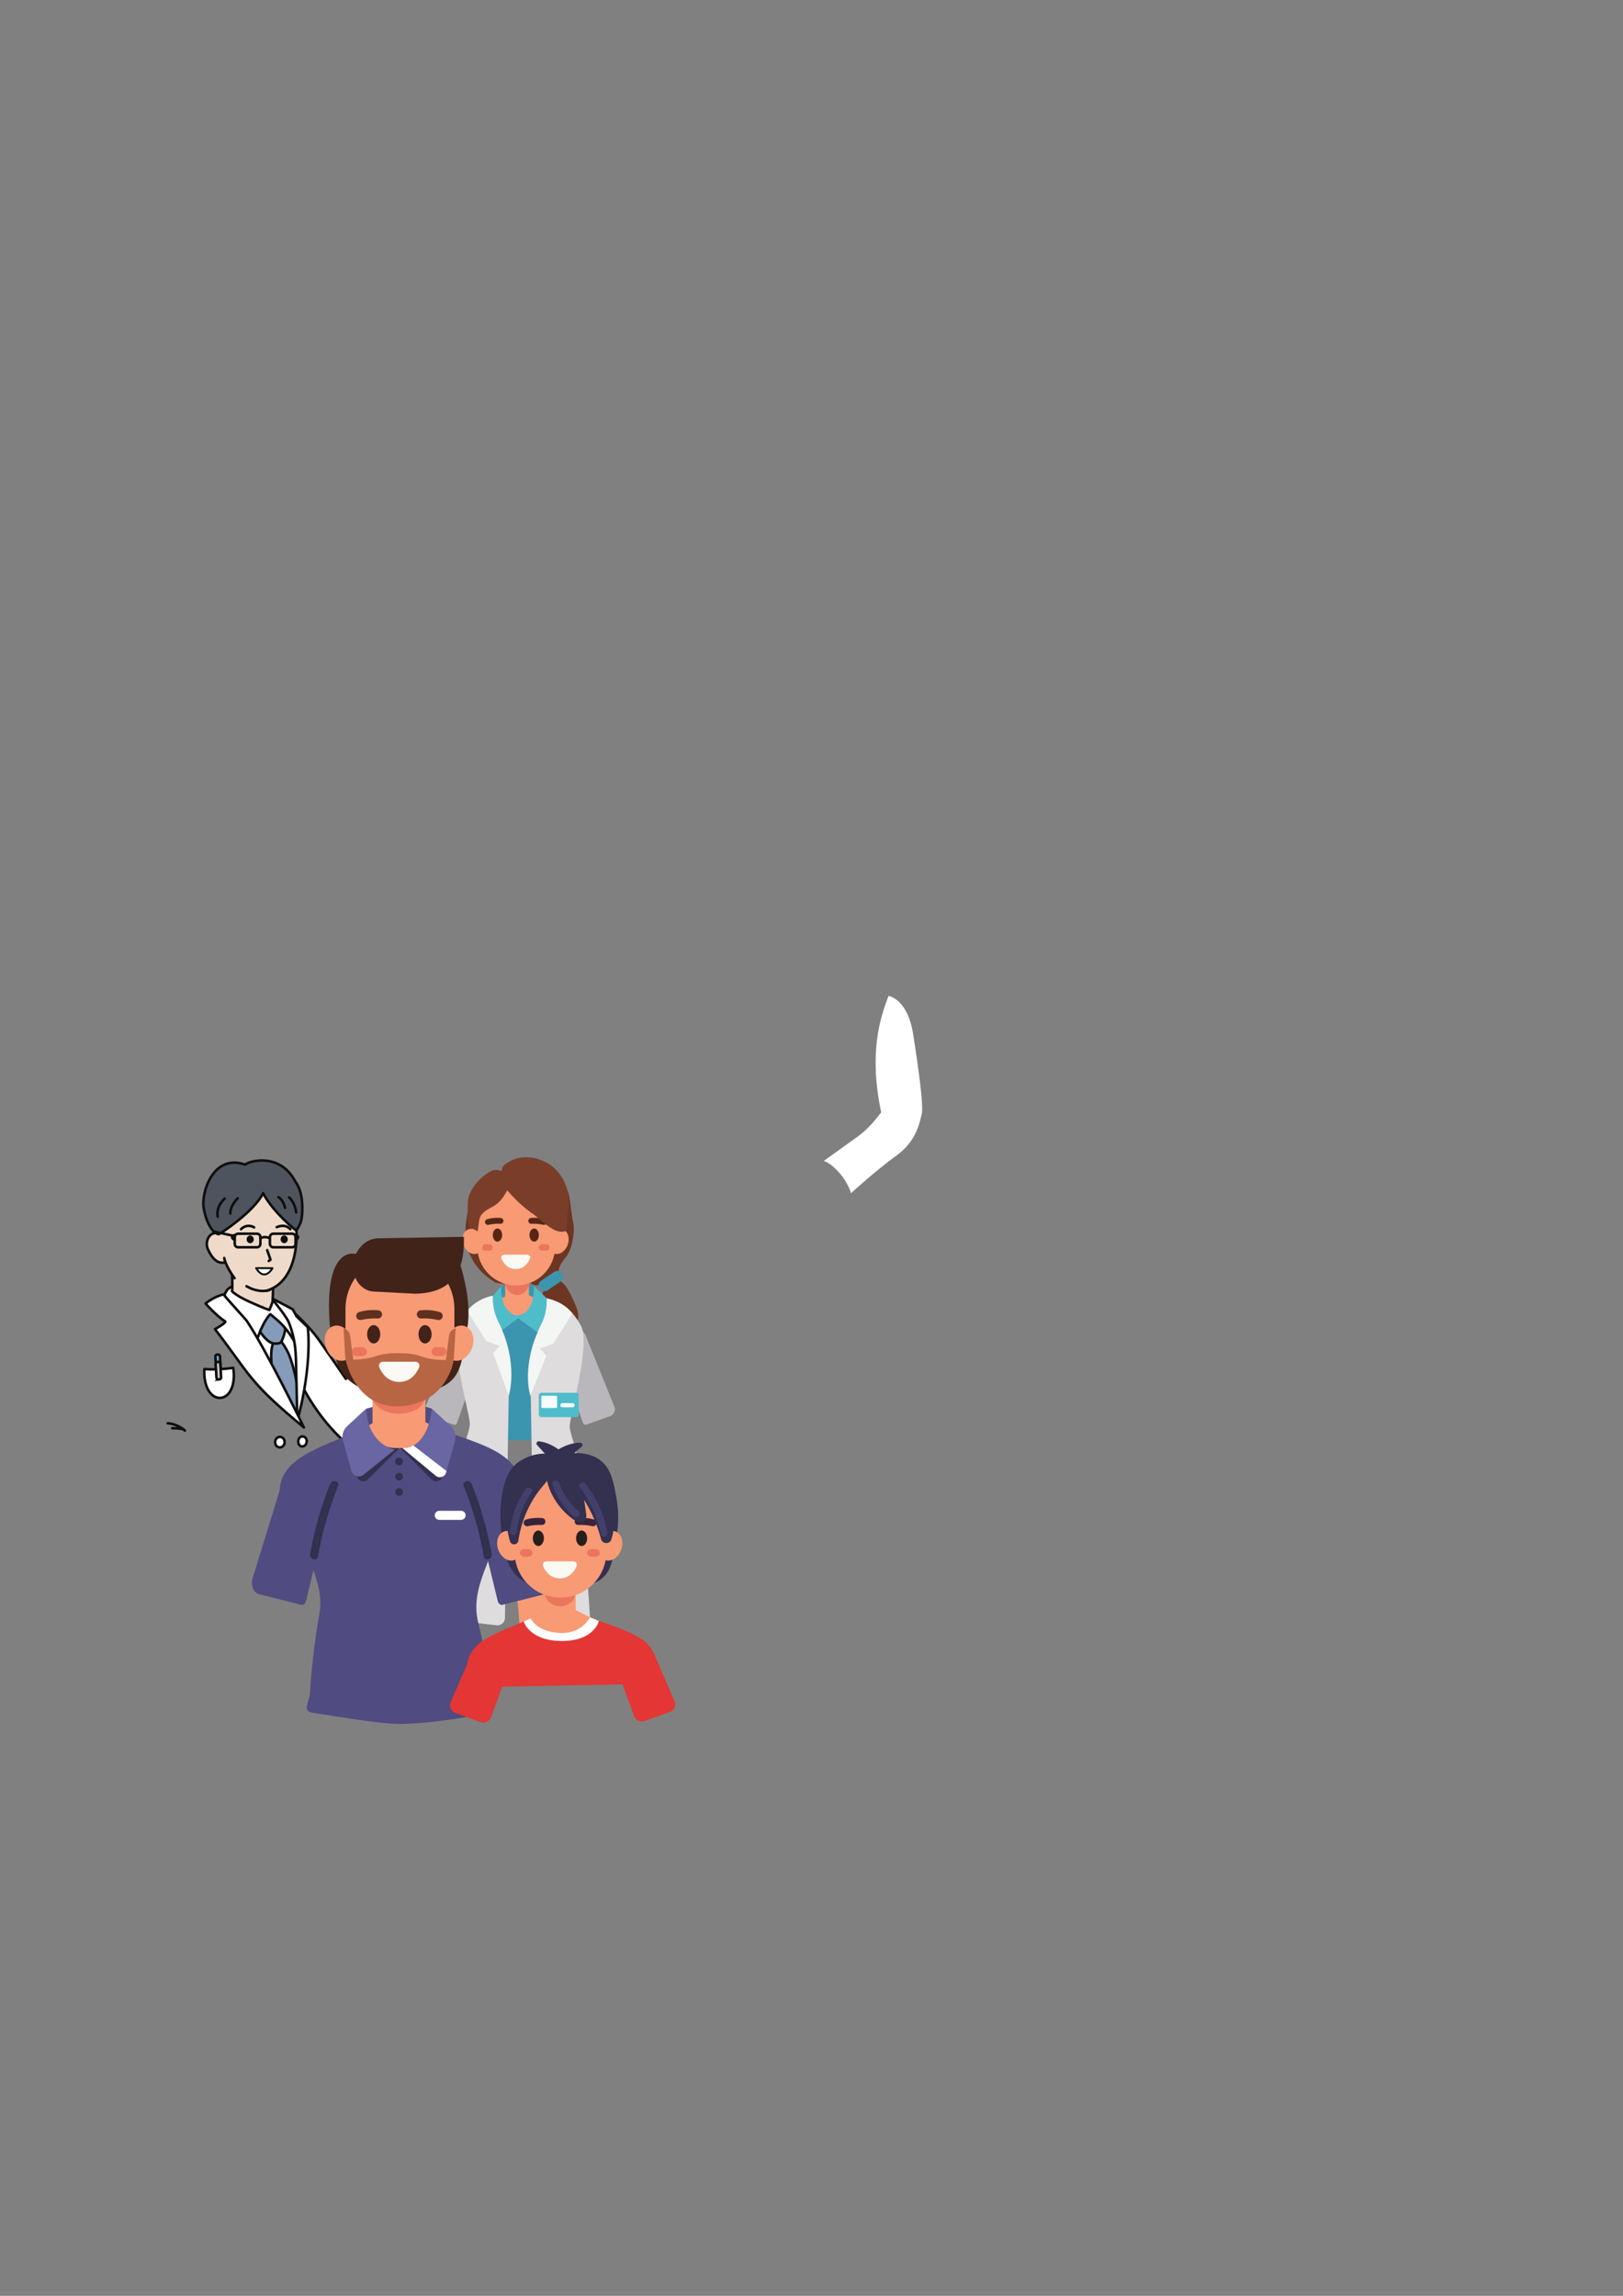 <?xml version="1.0" encoding="UTF-8" standalone="no"?>
<!-- Created with Inkscape (http://www.inkscape.org/) -->

<svg
   width="210mm"
   height="297mm"
   viewBox="0 0 210 297"
   version="1.1"
   id="svg54715"
   inkscape:version="1.1.1 (eb90963e84, 2021-10-02)"
   sodipodi:docname="case2-tile.svg"
   inkscape:export-filename="/home/bolarinwa/Downloads/case2-tile.png"
   inkscape:export-xdpi="98.489998"
   inkscape:export-ydpi="98.489998"
   xmlns:inkscape="http://www.inkscape.org/namespaces/inkscape"
   xmlns:sodipodi="http://sodipodi.sourceforge.net/DTD/sodipodi-0.dtd"
   xmlns="http://www.w3.org/2000/svg"
   xmlns:svg="http://www.w3.org/2000/svg">
  <rect x="0" y="0" width="210" height="297" fill="#808080" stroke="none"/>
  <sodipodi:namedview
     id="namedview54717"
     pagecolor="#ffffff"
     bordercolor="#666666"
     borderopacity="1.0"
     inkscape:pageshadow="2"
     inkscape:pageopacity="0.0"
     inkscape:pagecheckerboard="0"
     inkscape:document-units="mm"
     showgrid="false"
     inkscape:zoom="1.569781"
     inkscape:cx="281.24942"
     inkscape:cy="703.60132"
     inkscape:window-width="1920"
     inkscape:window-height="1017"
     inkscape:window-x="0"
     inkscape:window-y="30"
     inkscape:window-maximized="1"
     inkscape:current-layer="layer1" />
  <defs
     id="defs54712" />
  <g
     inkscape:label="Layer 1"
     inkscape:groupmode="layer"
     id="layer1">
    <path
       d="m 49.2,172.609 c -1.417,-0.274 -2.736,0.057 -2.88,0.769 -0.144,0.712 0.941,1.535 2.358,1.809 1.417,0.273 2.945,-0.026 3.09,-0.738 0.145,-0.712 -1.15,-1.566 -2.567,-1.84"
       style="fill:#ffffff;fill-opacity:1;fill-rule:nonzero;stroke:none;stroke-width:0.035"
       id="path54255" />
    <path
       d="m 49.2,172.609 c -1.417,-0.274 -2.736,0.057 -2.88,0.769 -0.144,0.712 0.941,1.535 2.358,1.809 1.417,0.273 2.945,-0.026 3.09,-0.738 0.145,-0.712 -1.15,-1.566 -2.567,-1.84 z"
       style="fill:none;stroke:#0e0f0e;stroke-width:0.331;stroke-linecap:round;stroke-linejoin:round;stroke-miterlimit:10;stroke-dasharray:none;stroke-opacity:1"
       id="path54257" />
    <path
       d="m 46.909,174.71 0.563,-2.812 c -0.533,-0.839 -0.365,-1.873 0.021,-2.886 0.286,-0.752 0.726,-1.127 1.232,-1.262 0.083,-0.383 1.447,-4.595 2.109,-4.336 0.832,0.325 -0.529,3.983 -0.726,4.405 0.073,-0.172 0.145,-0.312 0.258,-0.494 0.466,-0.749 1.931,-0.149 1.129,0.998 -0.045,0.066 -0.025,0.153 -0.054,0.224 0.361,-0.133 0.722,-0.113 0.931,0.11 0.196,0.209 0.194,0.534 0.056,0.854 0.188,0.002 0.361,0.047 0.477,0.171 0.286,0.305 0.156,0.875 -0.29,1.274 -0.109,0.097 -0.207,0.677 -0.617,1.178 -0.282,0.344 -0.899,0.776 -1.292,0.948 l -0.379,1.853 c 0,0 -0.949,0.474 -2.258,0.248 -1.308,-0.226 -1.161,-0.473 -1.161,-0.473"
       style="fill:#efdac9;fill-opacity:1;fill-rule:nonzero;stroke:none;stroke-width:0.035"
       id="path54259" />
    <path
       d="m 46.909,174.71 0.563,-2.812 c -0.533,-0.839 -0.365,-1.873 0.021,-2.886 0.286,-0.752 0.726,-1.127 1.232,-1.262 0.083,-0.383 1.447,-4.595 2.109,-4.336 0.832,0.325 -0.529,3.983 -0.726,4.405 0.073,-0.172 0.145,-0.312 0.258,-0.494 0.466,-0.749 1.931,-0.149 1.129,0.998 -0.045,0.066 -0.025,0.153 -0.054,0.224 0.361,-0.133 0.722,-0.113 0.931,0.11 0.196,0.209 0.194,0.534 0.056,0.854 0.188,0.002 0.361,0.047 0.477,0.171 0.286,0.305 0.156,0.875 -0.29,1.274 -0.109,0.097 -0.207,0.677 -0.617,1.178 -0.282,0.344 -0.899,0.776 -1.292,0.948 l -0.379,1.853 c 0,0 -0.949,0.474 -2.258,0.248 -1.308,-0.226 -1.161,-0.473 -1.161,-0.473 z"
       style="fill:none;stroke:#0e0f0e;stroke-width:0.331;stroke-linecap:round;stroke-linejoin:round;stroke-miterlimit:10;stroke-dasharray:none;stroke-opacity:1"
       id="path54261" />
    <path
       d="m 50.946,173.585 -0.3,1.247 c 0,0 -1.892,0.815 -3.829,-0.693 l 0.204,-1.5 c 0,0 1.044,1.665 3.926,0.947"
       style="fill:#ffffff;fill-opacity:1;fill-rule:nonzero;stroke:none;stroke-width:0.035"
       id="path54263" />
    <path
       d="m 50.946,173.585 -0.3,1.247 c 0,0 -1.892,0.815 -3.829,-0.693 l 0.204,-1.5 c 0,0 1.044,1.665 3.926,0.947 z"
       style="fill:none;stroke:#0e0f0e;stroke-width:0.331;stroke-linecap:round;stroke-linejoin:round;stroke-miterlimit:10;stroke-dasharray:none;stroke-opacity:1"
       id="path54265" />
    <path
       d="m 52.344,171.148 c -0.798,0.604 -1.482,-0.019 -1.245,-0.485 0.184,-0.362 0.485,-0.639 0.823,-0.848"
       style="fill:none;stroke:#0e0f0e;stroke-width:0.331;stroke-linecap:round;stroke-linejoin:miter;stroke-miterlimit:10;stroke-dasharray:none;stroke-opacity:1"
       id="path54267" />
    <path
       d="m 51.034,170.682 c -0.297,0.211 -0.831,-0.051 -0.982,-0.316 -0.097,-0.17 -0.038,-0.386 0.073,-0.56 0.216,-0.342 0.731,-0.874 1.08,-1.068"
       style="fill:none;stroke:#0e0f0e;stroke-width:0.331;stroke-linecap:round;stroke-linejoin:miter;stroke-miterlimit:10;stroke-dasharray:none;stroke-opacity:1"
       id="path54269" />
    <path
       d="m 47.396,169.285 c 0.169,-0.932 1.329,-2.02 2.366,-1.523 0.588,0.282 1.52,0.303 1.425,0.643 -0.199,0.705 -1.212,0.551 -1.685,0.437 -0.128,-0.031 -0.302,0.438 -0.326,0.707 0,0 0.401,0.492 0.267,1.765"
       style="fill:none;stroke:#0e0f0e;stroke-width:0.331;stroke-linecap:round;stroke-linejoin:miter;stroke-miterlimit:10;stroke-dasharray:none;stroke-opacity:1"
       id="path54271" />
    <path
       d="m 49.502,168.842 c -0.135,-0.088 -0.268,-0.011 -0.326,0.085 -0.053,0.102 -0.049,0.233 0.079,0.323 0.072,-0.038 0.112,-0.067 0.143,-0.092 0.033,-0.024 0.05,-0.045 0.065,-0.068 0.026,-0.048 0.018,-0.096 0.039,-0.248"
       style="fill:#0e0f0e;fill-opacity:1;fill-rule:nonzero;stroke:none;stroke-width:0.035"
       id="path54273" />
    <path
       d="m 49.369,169.224 c 0,0 0.09,0.395 0.636,0.487"
       style="fill:none;stroke:#0e0f0e;stroke-width:0.331;stroke-linecap:round;stroke-linejoin:miter;stroke-miterlimit:10;stroke-dasharray:none;stroke-opacity:1"
       id="path54275" />
    <path
       d="m 37.022,168.93 c 0,0 2.672,2.163 4.32,4.521 1.649,2.358 3.416,4.935 3.416,4.935 0.585,-1.662 1.227,-3.33 1.565,-5.027 0,0 -0.067,0.719 1.214,1.115 2.195,0.678 4.23,-0.025 4.23,-0.025 0,0 -2.287,8.896 -3.7,10.603 0,0 -1.241,1.834 -2.716,1.638 -0.69,0.013 -1.117,-0.515 -1.117,-0.515 0,0 -2.633,-2.27 -4.871,-6.374 -2.238,-4.104 -2.61,-7.033 -2.61,-7.033 l 0.268,-3.837"
       style="fill:#ffffff;fill-opacity:1;fill-rule:nonzero;stroke:none;stroke-width:0.035"
       id="path54277" />
    <path
       d="m 37.022,168.93 c 0,0 2.672,2.163 4.32,4.521 1.649,2.358 3.416,4.935 3.416,4.935 0.585,-1.662 1.227,-3.33 1.565,-5.027 0,0 -0.067,0.719 1.214,1.115 2.195,0.678 4.23,-0.025 4.23,-0.025 0,0 -2.287,8.896 -3.7,10.603 0,0 -1.241,1.834 -2.716,1.638 -0.69,0.013 -1.117,-0.515 -1.117,-0.515 0,0 -2.633,-2.27 -4.871,-6.374 -2.238,-4.104 -2.61,-7.033 -2.61,-7.033 z"
       style="fill:none;stroke:#0e0f0e;stroke-width:0.331;stroke-linecap:round;stroke-linejoin:round;stroke-miterlimit:10;stroke-dasharray:none;stroke-opacity:1"
       id="path54279" />
    <path
       d="m 30.176,176.947 c 0.038,0.23 0.065,0.469 0.077,0.715 0.091,1.904 -0.706,3.133 -1.759,3.179 -1.054,0.046 -1.965,-1.107 -2.056,-3.011 -0.012,-0.246 -0.008,-0.486 0.007,-0.719 0,0 0.852,0.065 1.871,0.018 1.018,-0.047 1.86,-0.183 1.86,-0.183"
       style="fill:#ffffff;fill-opacity:1;fill-rule:nonzero;stroke:none;stroke-width:0.035"
       id="path54291" />
    <path
       d="m 30.176,176.947 c 0.038,0.23 0.065,0.469 0.077,0.715 0.091,1.904 -0.706,3.133 -1.759,3.179 -1.054,0.046 -1.965,-1.107 -2.056,-3.011 -0.012,-0.246 -0.008,-0.486 0.007,-0.719 0,0 0.852,0.065 1.871,0.018 1.018,-0.047 1.86,-0.183 1.86,-0.183 z"
       style="fill:none;stroke:#0e0f0e;stroke-width:0.331;stroke-linecap:round;stroke-linejoin:round;stroke-miterlimit:10;stroke-dasharray:none;stroke-opacity:1"
       id="path54293" />
    <path
       d="m 28.223,177.493 0.115,-0.007 c 0.134,-0.008 0.236,-0.122 0.229,-0.256 l -0.101,-1.772 c -0.008,-0.134 -0.122,-0.236 -0.256,-0.229 l -0.115,0.007 c -0.134,0.007 -0.236,0.122 -0.229,0.256 l 0.101,1.772 c 0.007,0.134 0.122,0.236 0.256,0.229"
       style="fill:#61abd8;fill-opacity:1;fill-rule:nonzero;stroke:none;stroke-width:0.035"
       id="path54295" />
    <path
       d="m 28.223,177.493 0.115,-0.007 c 0.134,-0.008 0.236,-0.122 0.229,-0.256 l -0.101,-1.772 c -0.008,-0.134 -0.122,-0.236 -0.256,-0.229 l -0.115,0.007 c -0.134,0.007 -0.236,0.122 -0.229,0.256 l 0.101,1.772 c 0.007,0.134 0.122,0.236 0.256,0.229 z"
       style="fill:none;stroke:#0e0f0e;stroke-width:0.331;stroke-linecap:round;stroke-linejoin:miter;stroke-miterlimit:10;stroke-dasharray:none;stroke-opacity:1"
       id="path54297" />
    <path
       d="m 28.262,178.451 0.116,-0.007 c 0.134,-0.008 0.236,-0.122 0.228,-0.256 l -0.101,-1.772 c -0.008,-0.134 -0.122,-0.236 -0.256,-0.229 l -0.115,0.007 c -0.134,0.007 -0.236,0.122 -0.228,0.256 l 0.101,1.772 c 0.007,0.134 0.122,0.236 0.256,0.228"
       style="fill:#cccbcd;fill-opacity:1;fill-rule:nonzero;stroke:none;stroke-width:0.035"
       id="path54299" />
    <path
       d="m 28.262,178.451 0.116,-0.007 c 0.134,-0.008 0.236,-0.122 0.228,-0.256 l -0.101,-1.772 c -0.008,-0.134 -0.122,-0.236 -0.256,-0.229 l -0.115,0.007 c -0.134,0.007 -0.236,0.122 -0.228,0.256 l 0.101,1.772 c 0.007,0.134 0.122,0.236 0.256,0.228 z"
       style="fill:none;stroke:#0e0f0e;stroke-width:0.331;stroke-linecap:round;stroke-linejoin:miter;stroke-miterlimit:10;stroke-dasharray:none;stroke-opacity:1"
       id="path54301" />
    <path
       d="m 28.94,168.083 c 0,0 1.629,2.523 3.848,6.154 2.228,3.646 5.609,9.434 5.609,9.434 0,0 0.624,-1.605 0.536,-4.621 -0.088,-3.016 -0.695,-8.294 -2.066,-9.806 0,0 -7.342,-5.726 -7.927,-1.161"
       style="fill:#ffffff;fill-opacity:1;fill-rule:nonzero;stroke:none;stroke-width:0.035"
       id="path54309" />
    <path
       d="m 28.94,168.083 c 0,0 1.629,2.523 3.848,6.154 2.228,3.646 5.609,9.434 5.609,9.434 0,0 0.624,-1.605 0.536,-4.621 -0.088,-3.016 -0.695,-8.294 -2.066,-9.806 0,0 -7.342,-5.726 -7.927,-1.161 z"
       style="fill:none;stroke:#0e0f0e;stroke-width:0.331;stroke-linecap:round;stroke-linejoin:round;stroke-miterlimit:10;stroke-dasharray:none;stroke-opacity:1"
       id="path54311" />
    <path
       d="m 36.317,173.451 c 0,0 0.691,0.847 1.117,1.896 0.467,1.151 1.053,3.533 1.044,4.469 -0.012,1.31 0.124,2.535 -0.082,3.855 0,0 -2.252,-2.325 -3.024,-4.976 -0.158,-0.541 -0.241,-1.935 -0.284,-3.111 -0.037,-1.015 0.237,-1.837 0.237,-1.837 l 0.992,-0.296"
       style="fill:#859bb9;fill-opacity:1;fill-rule:nonzero;stroke:none;stroke-width:0.035"
       id="path54313" />
    <path
       d="m 36.317,173.451 c 0,0 0.691,0.847 1.117,1.896 0.467,1.151 1.053,3.533 1.044,4.469 -0.012,1.31 0.124,2.535 -0.082,3.855 0,0 -2.252,-2.325 -3.024,-4.976 -0.158,-0.541 -0.241,-1.935 -0.284,-3.111 -0.037,-1.015 0.237,-1.837 0.237,-1.837 z"
       style="fill:none;stroke:#0e0f0e;stroke-width:0.331;stroke-linecap:round;stroke-linejoin:round;stroke-miterlimit:10;stroke-dasharray:none;stroke-opacity:1"
       id="path54315" />
    <path
       d="m 38.073,173.519 c 0,0 -0.704,-1.274 -1.495,-2.04 -0.792,-0.766 -1.478,-1.135 -1.478,-1.135 0,0 -1.603,1.483 -1.852,3.201"
       style="fill:none;stroke:#0e0f0e;stroke-width:0.331;stroke-linecap:round;stroke-linejoin:round;stroke-miterlimit:10;stroke-dasharray:none;stroke-opacity:1"
       id="path54317" />
    <path
       d="m 36.915,171.959 c 0,0 -0.157,1.033 -0.573,1.702 0,0 -0.201,0.176 -0.775,0.154 -0.574,-0.022 -1.142,-0.422 -1.927,-1.551 0,0 0.629,-1.555 1.33,-2.247 0,0 1.87,1.453 1.945,1.942"
       style="fill:#859bb9;fill-opacity:1;fill-rule:nonzero;stroke:none;stroke-width:0.035"
       id="path54319" />
    <path
       d="m 36.915,171.959 c 0,0 -0.157,1.033 -0.573,1.702 0,0 -0.201,0.176 -0.775,0.154 -0.574,-0.022 -1.142,-0.422 -1.927,-1.551 0,0 0.629,-1.555 1.33,-2.247 0,0 1.87,1.453 1.945,1.942 z"
       style="fill:none;stroke:#0e0f0e;stroke-width:0.331;stroke-linecap:round;stroke-linejoin:round;stroke-miterlimit:10;stroke-dasharray:none;stroke-opacity:1"
       id="path54321" />
    <path
       d="m 35.057,167.886 2.826,1.502 0.497,0.913 1.441,1.39 c 0,0 0.663,4.652 -1.351,12.115 0,0 -0.059,-3.132 -0.182,-8.06 -0.056,-2.252 -0.519,-3.644 -0.916,-4.664 -0.226,-0.58 -1.452,-2.214 -2.315,-3.197"
       style="fill:#ffffff;fill-opacity:1;fill-rule:nonzero;stroke:none;stroke-width:0.035"
       id="path54323" />
    <path
       d="m 35.057,167.886 2.826,1.502 0.497,0.913 1.441,1.39 c 0,0 0.663,4.652 -1.351,12.115 0,0 -0.059,-3.132 -0.182,-8.06 -0.056,-2.252 -0.519,-3.644 -0.916,-4.664 -0.226,-0.58 -1.452,-2.214 -2.315,-3.197 z"
       style="fill:none;stroke:#0e0f0e;stroke-width:0.331;stroke-linecap:round;stroke-linejoin:round;stroke-miterlimit:10;stroke-dasharray:none;stroke-opacity:1"
       id="path54325" />
    <path
       d="m 36.826,186.59 c -0.015,0.377 -0.302,0.672 -0.641,0.659 -0.339,-0.013 -0.6,-0.329 -0.585,-0.706 0.015,-0.377 0.302,-0.672 0.641,-0.659 0.338,0.013 0.6,0.329 0.585,0.706"
       style="fill:#ffffff;fill-opacity:1;fill-rule:nonzero;stroke:none;stroke-width:0.035"
       id="path54327" />
    <path
       d="m 36.826,186.59 c -0.015,0.377 -0.302,0.672 -0.641,0.659 -0.339,-0.013 -0.6,-0.329 -0.585,-0.706 0.015,-0.377 0.302,-0.672 0.641,-0.659 0.338,0.013 0.6,0.329 0.585,0.706 z"
       style="fill:none;stroke:#0e0f0e;stroke-width:0.331;stroke-linecap:round;stroke-linejoin:round;stroke-miterlimit:10;stroke-dasharray:none;stroke-opacity:1"
       id="path54329" />
    <path
       d="m 39.689,186.458 c -0.035,0.846 -1.136,0.935 -1.096,-0.042 0.014,-0.337 0.27,-0.6 0.573,-0.589 0.303,0.012 0.537,0.294 0.523,0.631"
       style="fill:#ffffff;fill-opacity:1;fill-rule:nonzero;stroke:none;stroke-width:0.035"
       id="path54335" />
    <path
       d="m 39.689,186.458 c -0.035,0.846 -1.136,0.935 -1.096,-0.042 0.014,-0.337 0.27,-0.6 0.573,-0.589 0.303,0.012 0.537,0.294 0.523,0.631 z"
       style="fill:none;stroke:#0e0f0e;stroke-width:0.331;stroke-linecap:round;stroke-linejoin:round;stroke-miterlimit:10;stroke-dasharray:none;stroke-opacity:1"
       id="path54337" />
    <path
       d="m 35.5,163.183 c -0.156,1.115 -0.15,2.414 -0.165,3.504 -0.009,0.654 -0.032,1.004 -0.064,1.64 -0.012,0.224 -0.413,1.141 -0.413,1.141 0,0 -0.566,-0.16 -2.523,-1.04 -1.822,-0.819 -2.323,-1.393 -2.323,-1.393 0.106,-0.225 0.024,-2.431 -0.083,-4.381 l 5.571,0.53"
       style="fill:#efdac9;fill-opacity:1;fill-rule:nonzero;stroke:none;stroke-width:0.035"
       id="path54343" />
    <path
       d="m 35.5,163.183 c -0.156,1.115 -0.15,2.414 -0.165,3.504 -0.009,0.654 -0.032,1.004 -0.064,1.64 -0.012,0.224 -0.413,1.141 -0.413,1.141 0,0 -0.566,-0.16 -2.523,-1.04 -1.822,-0.819 -2.323,-1.393 -2.323,-1.393 0.106,-0.225 0.024,-2.431 -0.083,-4.381 z"
       style="fill:none;stroke:#0e0f0e;stroke-width:0.331;stroke-linecap:round;stroke-linejoin:round;stroke-miterlimit:10;stroke-dasharray:none;stroke-opacity:1"
       id="path54345" />
    <path
       d="m 28.94,167.457 c 0,0 -0.148,-0.026 -0.949,0.318 -0.744,0.319 -1.395,0.854 -1.395,0.854 0,0 1.397,1.604 2.532,2.306 0.239,0.147 -1.308,1.014 -1.308,1.014 4.703,6.113 4.258,6.728 11.504,12.716 0,0 -4.779,-9.884 -7.4,-13.791 -0.174,-0.26 -2.891,-3.186 -2.984,-3.416"
       style="fill:#ffffff;fill-opacity:1;fill-rule:nonzero;stroke:none;stroke-width:0.035"
       id="path54347" />
    <path
       d="m 28.94,167.457 c 0,0 -0.148,-0.026 -0.949,0.318 -0.744,0.319 -1.395,0.854 -1.395,0.854 0,0 1.397,1.604 2.532,2.306 0.239,0.147 -1.308,1.014 -1.308,1.014 4.703,6.113 4.258,6.728 11.504,12.716 0,0 -4.779,-9.884 -7.4,-13.791 -0.174,-0.26 -2.891,-3.186 -2.984,-3.416 z"
       style="fill:none;stroke:#0e0f0e;stroke-width:0.331;stroke-linecap:round;stroke-linejoin:round;stroke-miterlimit:10;stroke-dasharray:none;stroke-opacity:1"
       id="path54349" />
    <path
       d="m 118.227,134.291 c -0.646,-5.135 -3.27,-5.448 -3.27,-5.448 -1.059,2.869 -2.576,7.243 -0.942,15.059 -0.111,0.094 -1.269,1.858 -3.076,3.159 -2.388,1.72 -4.365,3.137 -4.365,3.137 0,0 0.803,0.128 2.011,1.505 1.208,1.376 1.526,2.661 1.526,2.661 0,0 2.994,-2.775 5.993,-4.965 2.634,-1.923 2.952,-4.558 3.156,-5.257 0.362,-1.239 -1.034,-9.851 -1.034,-9.851"
       style="fill:#ffffff;fill-opacity:1;fill-rule:nonzero;stroke:none;stroke-width:0.035"
       id="path54379" />
    <path
       d="m 22.287,184.762 c 1.646,0 1.638,0.314 1.638,0.314 0,0 -0.866,-0.859 -2.227,-0.952"
       style="fill:none;stroke:#0e0f0e;stroke-width:0.331;stroke-linecap:round;stroke-linejoin:round;stroke-miterlimit:10;stroke-dasharray:none;stroke-opacity:1"
       id="path54383" />
    <path
       d="m 29.114,160.791 c 0.272,0.816 0.843,2.234 0.089,2.485 -0.753,0.251 -1.565,-0.062 -2.292,-1.644 -0.359,-0.782 -0.053,-1.821 0.701,-2.072 0.753,-0.251 1.23,0.415 1.502,1.231"
       style="fill:#efdac9;fill-opacity:1;fill-rule:nonzero;stroke:none;stroke-width:0.035"
       id="path54385" />
    <path
       d="m 29.114,160.791 c 0.272,0.816 0.843,2.234 0.089,2.485 -0.753,0.251 -1.565,-0.062 -2.292,-1.644 -0.359,-0.782 -0.053,-1.821 0.701,-2.072 0.753,-0.251 1.23,0.415 1.502,1.231 z"
       style="fill:none;stroke:#0e0f0e;stroke-width:0.331;stroke-linecap:round;stroke-linejoin:round;stroke-miterlimit:10;stroke-dasharray:none;stroke-opacity:1"
       id="path54387" />
    <path
       d="m 33.325,152.059 c 2.005,-0.032 4.117,1.182 4.776,4.434 0,0 1.562,8.902 -3.528,10.354 0,0 -3.606,0.896 -5.353,-3.388 0,0 -1.094,-3.419 -1.146,-6.384 -0.029,-1.622 0.863,-4.946 5.25,-5.016"
       style="fill:#efdac9;fill-opacity:1;fill-rule:nonzero;stroke:none;stroke-width:0.035"
       id="path54389" />
    <path
       d="m 38.359,159.173 c 0,0 0.495,6.444 -3.823,7.792"
       style="fill:none;stroke:#0e0f0e;stroke-width:0.331;stroke-linecap:round;stroke-linejoin:round;stroke-miterlimit:10;stroke-dasharray:none;stroke-opacity:1"
       id="path54391" />
    <path
       d="m 34.884,166.877 c 0,0 -1.272,0.509 -2.992,-0.483"
       style="fill:none;stroke:#0e0f0e;stroke-width:0.331;stroke-linecap:round;stroke-linejoin:round;stroke-miterlimit:10;stroke-dasharray:none;stroke-opacity:1"
       id="path54393" />
    <path
       d="m 29.011,162.746 c 0,0 0.137,0.983 1.337,2.61"
       style="fill:none;stroke:#0e0f0e;stroke-width:0.331;stroke-linecap:round;stroke-linejoin:round;stroke-miterlimit:10;stroke-dasharray:none;stroke-opacity:1"
       id="path54395" />
    <path
       d="m 31.908,160.336 c 0.005,0.278 0.216,0.5 0.472,0.496 0.257,-0.004 0.461,-0.233 0.456,-0.511 -0.005,-0.278 -0.216,-0.5 -0.472,-0.496 -0.256,0.004 -0.461,0.233 -0.456,0.511"
       style="fill:#0e0f0e;fill-opacity:1;fill-rule:nonzero;stroke:none;stroke-width:0.035"
       id="path54397" />
    <path
       d="m 36.308,160.329 c 0.005,0.278 0.216,0.5 0.473,0.496 0.256,-0.004 0.461,-0.233 0.456,-0.511 -0.005,-0.278 -0.216,-0.5 -0.472,-0.496 -0.257,0.004 -0.461,0.233 -0.457,0.511"
       style="fill:#0e0f0e;fill-opacity:1;fill-rule:nonzero;stroke:none;stroke-width:0.035"
       id="path54399" />
    <path
       d="m 37.558,159.015 c 0,0 -0.572,-0.768 -1.752,-0.26"
       style="fill:none;stroke:#0e0f0e;stroke-width:0.331;stroke-linecap:round;stroke-linejoin:round;stroke-miterlimit:10;stroke-dasharray:none;stroke-opacity:1"
       id="path54401" />
    <path
       d="m 31.184,159.015 c 0,0 0.711,-0.784 1.695,-0.238"
       style="fill:none;stroke:#0e0f0e;stroke-width:0.331;stroke-linecap:round;stroke-linejoin:round;stroke-miterlimit:10;stroke-dasharray:none;stroke-opacity:1"
       id="path54403" />
    <path
       d="m 34.573,161.73 0.428,1.233 -0.23,0.16"
       style="fill:none;stroke:#0e0f0e;stroke-width:0.331;stroke-linecap:round;stroke-linejoin:round;stroke-miterlimit:10;stroke-dasharray:none;stroke-opacity:1"
       id="path54405" />
    <path
       d="m 26.35,156.214 c -0.314,-2.178 1.372,-6.973 5.358,-5.552 0.636,-0.533 4.563,-1.526 6.484,2.16 0.629,0.803 0.924,2.015 0.924,3.442 0,1.776 -0.296,2.125 -0.757,2.909 -0.049,0.084 -3.146,-2.503 -4.308,-4.818 -1.25,2.486 -5.644,5.3 -5.724,5.3 -0.816,0.001 -1.724,-1.683 -1.977,-3.44"
       style="fill:#4e545d;fill-opacity:1;fill-rule:nonzero;stroke:none;stroke-width:0.035"
       id="path54407" />
    <path
       d="m 26.35,156.214 c -0.314,-2.178 1.372,-6.973 5.358,-5.552 0.636,-0.533 4.563,-1.526 6.484,2.16 0.629,0.803 0.924,2.015 0.924,3.442 0,1.776 -0.296,2.125 -0.757,2.909 -0.049,0.084 -3.146,-2.503 -4.308,-4.818 -1.25,2.486 -5.644,5.3 -5.724,5.3 -0.816,0.001 -1.724,-1.683 -1.977,-3.44 z"
       style="fill:none;stroke:#0e0f0e;stroke-width:0.331;stroke-linecap:round;stroke-linejoin:round;stroke-miterlimit:10;stroke-dasharray:none;stroke-opacity:1"
       id="path54409" />
    <path
       d="m 36.024,154.865 c 0,0 0.605,0.29 0.863,1.399"
       style="fill:none;stroke:#0e0f0e;stroke-width:0.331;stroke-linecap:round;stroke-linejoin:round;stroke-miterlimit:10;stroke-dasharray:none;stroke-opacity:1"
       id="path54411" />
    <path
       d="m 37.412,154.905 c 0,0 0.754,0.619 0.908,1.936"
       style="fill:none;stroke:#0e0f0e;stroke-width:0.331;stroke-linecap:round;stroke-linejoin:round;stroke-miterlimit:10;stroke-dasharray:none;stroke-opacity:1"
       id="path54413" />
    <path
       d="m 30.758,155.023 c 0,0 -0.954,0.851 -0.964,1.976"
       style="fill:none;stroke:#0e0f0e;stroke-width:0.331;stroke-linecap:round;stroke-linejoin:round;stroke-miterlimit:10;stroke-dasharray:none;stroke-opacity:1"
       id="path54415" />
    <path
       d="m 29.07,155.063 c 0,0 -1.157,0.948 -0.9,2.338"
       style="fill:none;stroke:#0e0f0e;stroke-width:0.331;stroke-linecap:round;stroke-linejoin:round;stroke-miterlimit:10;stroke-dasharray:none;stroke-opacity:1"
       id="path54417" />
    <path
       d="m 33.131,164.051 c 1.125,1.842 2.13,0.011 2.13,0.011 l -2.13,-0.011"
       style="fill:#ffffff;fill-opacity:1;fill-rule:nonzero;stroke:none;stroke-width:0.035"
       id="path54419" />
    <path
       d="m 33.131,164.051 c 1.125,1.842 2.13,0.011 2.13,0.011 z"
       style="fill:none;stroke:#0e0f0e;stroke-width:0.248;stroke-linecap:round;stroke-linejoin:round;stroke-miterlimit:10;stroke-dasharray:none;stroke-opacity:1"
       id="path54421" />
    <path
       d="m 27.696,159.322 2.353,0.516"
       style="fill:none;stroke:#0e0f0e;stroke-width:0.331;stroke-linecap:round;stroke-linejoin:round;stroke-miterlimit:10;stroke-dasharray:none;stroke-opacity:1"
       id="path54423" />
    <path
       d="m 34.825,160.15 c 0,0 -0.594,-0.259 -1.077,0.016"
       style="fill:none;stroke:#0e0f0e;stroke-width:0.331;stroke-linecap:round;stroke-linejoin:round;stroke-miterlimit:10;stroke-dasharray:none;stroke-opacity:1"
       id="path54425" />
    <path
       d="m 38.188,160.087 c 0.024,0.254 -0.073,0.453 0.095,0.44 0.167,-0.013 0.473,-0.249 0.45,-0.503 -0.023,-0.254 -0.367,-0.429 -0.535,-0.416 -0.167,0.013 -0.033,0.225 -0.01,0.479"
       style="fill:#0e0f0e;fill-opacity:1;fill-rule:nonzero;stroke:none;stroke-width:0.035"
       id="path54427" />
    <path
       d="m 30.411,160.087 c -0.023,0.254 0.073,0.453 -0.095,0.44 -0.168,-0.013 -0.473,-0.249 -0.45,-0.503 0.024,-0.254 0.367,-0.429 0.535,-0.416 0.168,0.013 0.034,0.225 0.01,0.479"
       style="fill:#0e0f0e;fill-opacity:1;fill-rule:nonzero;stroke:none;stroke-width:0.035"
       id="path54429" />
    <path
       d="m 37.796,161.358 h -2.426 c -0.247,0 -0.447,-0.2 -0.447,-0.447 v -0.865 c 0,-0.247 0.2,-0.447 0.447,-0.447 h 2.426 c 0.247,0 0.447,0.2 0.447,0.447 v 0.865 c 0,0.247 -0.2,0.447 -0.447,0.447 z"
       style="fill:none;stroke:#0e0f0e;stroke-width:0.331;stroke-linecap:round;stroke-linejoin:round;stroke-miterlimit:10;stroke-dasharray:none;stroke-opacity:1"
       id="path54431" />
    <path
       d="m 33.244,161.358 h -2.426 c -0.247,0 -0.447,-0.2 -0.447,-0.447 v -0.865 c 0,-0.247 0.2,-0.447 0.447,-0.447 h 2.426 c 0.247,0 0.447,0.2 0.447,0.447 v 0.865 c 0,0.247 -0.2,0.447 -0.447,0.447 z"
       style="fill:none;stroke:#0e0f0e;stroke-width:0.331;stroke-linecap:round;stroke-linejoin:round;stroke-miterlimit:10;stroke-dasharray:none;stroke-opacity:1"
       id="path54433" />
    <path
       d="m 78.939,183.197 -3.07,1.103 c -0.175,0.062 -0.368,-0.029 -0.429,-0.205 l -3.546,-10.094 c -0.372,-1.058 0.185,-2.217 1.243,-2.589 1.058,-0.372 1.954,0.148 2.589,1.243 l 3.714,9.188 c 0.291,0.509 0.051,1.157 -0.501,1.354"
       style="fill:#bab7bc;fill-opacity:1;fill-rule:nonzero;stroke:none;stroke-width:0.025"
       id="path48056" />
    <path
       d="m 55.629,183.197 3.071,1.103 c 0.175,0.062 0.367,-0.029 0.429,-0.205 l 3.546,-10.094 c 0.372,-1.058 -0.185,-2.217 -1.243,-2.589 h -2.5e-4 c -1.058,-0.372 -1.954,0.148 -2.589,1.243 l -3.714,9.188 c -0.291,0.509 -0.051,1.157 0.501,1.354"
       style="fill:#bab7bc;fill-opacity:1;fill-rule:nonzero;stroke:none;stroke-width:0.025"
       id="path48060" />
    <path
       d="m 69.074,171.292 h -4.233 v -4.907 h 4.233 v 4.907"
       style="fill:#3c95ae;fill-opacity:1;fill-rule:nonzero;stroke:none;stroke-width:0.025"
       id="path48062" />
    <path
       d="m 70.12,169.549 v 0 c 0.206,0.526 0.714,0.884 1.251,1.062 0.536,0.178 1.109,0.206 1.671,0.261 0.164,0.016 0.331,0.035 0.485,0.094 0.221,0.084 0.41,0.246 0.638,0.308 0.072,0.019 0.149,0.028 0.218,0.001 0.054,-0.021 0.097,-0.061 0.136,-0.104 0.238,-0.262 0.328,-0.633 0.314,-0.987 -0.015,-0.354 -0.125,-0.696 -0.247,-1.028 -0.319,-0.872 -0.726,-1.712 -1.211,-2.503 -0.408,-0.665 -1.371,-1.607 -2.244,-1.131 -0.618,0.337 -0.782,1.424 -0.977,2.029 -0.191,0.594 -0.267,1.404 -0.034,1.997"
       style="fill:#6d3622;fill-opacity:1;fill-rule:nonzero;stroke:none;stroke-width:0.025"
       id="path48064" />
    <path
       d="m 73.423,154.009 c 0.316,0.484 0.546,3.393 0.705,3.983 0.195,0.727 0.128,1.54 -0.009,2.32 -0.116,0.66 -0.286,1.329 -0.626,1.9 -0.318,0.535 -0.776,0.966 -1.021,1.545 -0.152,0.357 -0.212,0.75 -0.359,1.11 -0.259,0.632 -0.795,1.125 -1.376,1.265 -0.581,0.14 -1.742,0.293 -2.112,-0.188 -0.206,-0.268 -3.783,0.441 -4.675,-0.117 -5.088,-3.183 -3.479,-8.21 -3.483,-8.911 0,0 4.842,4.472 4.416,3.052 -0.411,-1.37 -0.332,-2.913 -0.249,-4.412 0.014,-0.244 0.028,-0.493 0.106,-0.728 0.111,-0.337 0.338,-0.611 0.559,-0.873 0.547,-0.65 1.116,-1.318 1.821,-1.688 0.765,-0.401 1.609,-0.408 2.41,-0.337 0.498,0.044 1.004,0.12 1.428,0.389 0.681,0.432 0.553,1.076 0.844,1.753 0.361,0.842 1.135,-0.81 1.622,-0.064"
       style="fill:#6d3622;fill-opacity:1;fill-rule:nonzero;stroke:none;stroke-width:0.025"
       id="path48066" />
    <path
       d="m 75.016,172.723 -5.049,0.651 h -5.77 l -4.898,-0.706 c 0,0 1.101,3.434 2.169,6.785 l 0.806,6.866 h 9.519 l 1.028,-6.787 2.194,-6.808"
       style="fill:#3c95ae;fill-opacity:1;fill-rule:nonzero;stroke:none;stroke-width:0.025"
       id="path48068" />
    <path
       d="m 65.459,167.705 c 0.404,-0.236 1.499,-0.454 1.64,-0.403 0.139,-0.054 0.872,0.031 1.284,0.257 2.512,1.377 6.77,2.204 6.781,4.476 0,0 -0.021,1.535 -1.327,1.551 l -6.614,0.082 -6.614,0.081 c -1.306,0.016 -1.386,-1.518 -1.386,-1.518 -0.039,-2.142 3.779,-3.087 6.237,-4.526"
       style="fill:#3c95ae;fill-opacity:1;fill-rule:nonzero;stroke:none;stroke-width:0.025"
       id="path48696" />
    <path
       d="m 67.022,170.288 c 2.409,0 3.218,-0.58 4.252,-1.453 -1.19,-0.536 -1.635,-0.643 -2.718,-1.228 -0.413,-0.223 -1.43,-0.354 -1.569,-0.299 -0.141,-0.05 -0.75,-0.093 -1.155,0.147 -1.134,0.671 -1.842,0.881 -3.043,1.508 0.949,0.647 1.475,1.326 4.233,1.326"
       style="fill:#f89a74;fill-opacity:1;fill-rule:nonzero;stroke:none;stroke-width:0.025"
       id="path48718" />
    <path
       d="m 67.022,170.288 h -0.25 c -0.77,0 -1.401,-0.63 -1.401,-1.4 v -5.47 c 0,-0.77 0.63,-1.4 1.401,-1.4 h 0.25 c 0.77,0 1.4,0.63 1.4,1.4 v 5.47 c 0,0.77 -0.63,1.4 -1.4,1.4"
       style="fill:#f89a74;fill-opacity:1;fill-rule:nonzero;stroke:none;stroke-width:0.025"
       id="path48720" />
    <path
       d="m 65.371,165.571 3.11,-0.72 -0.046,1.154 c -0.126,1.826 -2.561,2.183 -3.075,0.095 l 0.011,-0.529"
       style="fill:#ea765d;fill-opacity:1;fill-rule:nonzero;stroke:none;stroke-width:0.025"
       id="path48722" />
    <path
       d="m 66.839,166.278 h -0.09 c -2.741,0 -4.984,-2.243 -4.984,-4.985 v -3.867 c 0,-2.742 2.243,-4.985 4.984,-4.985 h 0.09 c 2.742,0 4.985,2.243 4.985,4.985 v 3.867 c 0,2.742 -2.243,4.985 -4.985,4.985"
       style="fill:#f89a74;fill-opacity:1;fill-rule:nonzero;stroke:none;stroke-width:0.025"
       id="path48724" />
    <path
       d="m 65.234,162.308 h 2.986 c 0.273,0 0.454,0.28 0.345,0.53 -0.241,0.553 -0.772,1.339 -1.838,1.339 -1.066,0 -1.597,-0.787 -1.838,-1.339 -0.109,-0.25 0.072,-0.53 0.345,-0.53"
       style="fill:#fbf9f4;fill-opacity:1;fill-rule:nonzero;stroke:none;stroke-width:0.025"
       id="path48726" />
    <path
       d="m 68.509,159.775 c -2.5e-4,0.469 0.271,0.849 0.606,0.849 0.335,2.5e-4 0.607,-0.38 0.607,-0.849 2.5e-4,-0.469 -0.271,-0.849 -0.606,-0.849 -0.335,-2.5e-4 -0.607,0.38 -0.607,0.849"
       style="fill:#572715;fill-opacity:1;fill-rule:nonzero;stroke:none;stroke-width:0.025"
       id="path48728" />
    <path
       d="m 70.283,158.45 c -0.52,-0.116 -1.018,-0.16 -1.54,-0.135 -0.218,0.011 -0.396,-0.172 -0.387,-0.39 l 2.57e-4,-0.003 c 0.008,-0.186 0.151,-0.34 0.336,-0.358 0.609,-0.061 1.204,-0.009 1.784,0.159 0.18,0.052 0.292,0.231 0.265,0.416 l -2.49e-4,0.002 c -0.032,0.217 -0.243,0.357 -0.457,0.309"
       style="fill:#572715;fill-opacity:1;fill-rule:nonzero;stroke:none;stroke-width:0.025"
       id="path48730" />
    <path
       d="m 64.975,159.775 c 2.5e-4,0.469 -0.271,0.849 -0.606,0.849 -0.335,2.5e-4 -0.607,-0.38 -0.607,-0.849 -2.5e-4,-0.469 0.271,-0.849 0.606,-0.849 0.335,-2.5e-4 0.607,0.38 0.607,0.849"
       style="fill:#572715;fill-opacity:1;fill-rule:nonzero;stroke:none;stroke-width:0.025"
       id="path48732" />
    <path
       d="m 63.216,158.45 c 0.52,-0.116 1.018,-0.16 1.54,-0.135 0.218,0.011 0.396,-0.172 0.387,-0.39 l -2.5e-4,-0.003 c -0.008,-0.186 -0.151,-0.34 -0.336,-0.358 -0.609,-0.061 -1.204,-0.009 -1.784,0.159 -0.18,0.052 -0.292,0.231 -0.264,0.416 l 2.57e-4,0.002 c 0.032,0.217 0.243,0.357 0.457,0.309"
       style="fill:#572715;fill-opacity:1;fill-rule:nonzero;stroke:none;stroke-width:0.025"
       id="path48734" />
    <path
       d="m 73.456,161.025 c -0.308,0.867 -1.096,1.379 -1.76,1.143 -0.664,-0.236 -0.952,-1.13 -0.644,-1.998 0.309,-0.867 1.096,-1.379 1.76,-1.143 0.664,0.236 0.952,1.13 0.644,1.997"
       style="fill:#f89a74;fill-opacity:1;fill-rule:nonzero;stroke:none;stroke-width:0.025"
       id="path48770" />
    <path
       d="m 70.693,161.792 h -0.565 c -0.227,0 -0.413,-0.186 -0.413,-0.413 0,-0.227 0.186,-0.413 0.413,-0.413 h 0.565 c 0.227,0 0.413,0.186 0.413,0.413 0,0.227 -0.186,0.413 -0.413,0.413"
       style="fill:#ea765d;fill-opacity:1;fill-rule:nonzero;stroke:none;stroke-width:0.025"
       id="path48772" />
    <path
       d="m 63.325,161.792 h -0.565 c -0.227,0 -0.413,-0.186 -0.413,-0.413 0,-0.227 0.186,-0.413 0.413,-0.413 h 0.565 c 0.227,0 0.413,0.186 0.413,0.413 0,0.227 -0.186,0.413 -0.413,0.413"
       style="fill:#ea765d;fill-opacity:1;fill-rule:nonzero;stroke:none;stroke-width:0.025"
       id="path48808" />
    <path
       d="m 73.072,159.302 c 0.077,-0.022 0.111,-0.109 0.147,-0.176 0.212,-0.396 0.126,-0.879 0.135,-1.331 0.009,-0.471 0.126,-0.929 0.193,-1.393 0.259,-1.792 -0.284,-3.76 -1.65,-5.118 -1.367,-1.357 -3.587,-1.979 -5.354,-1.308 -0.362,0.137 -0.699,0.322 -1.023,0.523 -0.157,0.097 -0.316,0.202 -0.415,0.353 -0.295,0.449 -0.293,1.409 -0.207,1.943 0.084,0.518 0.476,0.908 0.827,1.305 0.995,1.123 2.096,2.184 3.368,3.032 0.707,0.471 2.561,2.572 3.979,2.171"
       style="fill:#7a3d2a;fill-opacity:1;fill-rule:nonzero;stroke:none;stroke-width:0.025"
       id="path48954" />
    <path
       d="m 64.375,155.668 v 0 c -0.775,0.658 -1.464,0.696 -2.095,1.493 -0.396,0.501 -0.341,1.672 -0.515,2.269 -0.13,0.446 -0.569,-0.06 -0.613,-0.026 -0.112,0.088 -0.254,-0.068 -0.305,-0.201 -0.375,-0.973 -0.357,-2.047 -0.334,-3.089 0.009,-0.41 0.018,-0.823 0.12,-1.22 0.065,-0.254 0.166,-0.497 0.283,-0.731 0.548,-1.102 1.446,-2.027 2.532,-2.608 0.147,-0.079 0.3,-0.152 0.464,-0.186 0.303,-0.062 0.614,0.017 0.913,0.095 0.635,0.166 1.485,0.598 1.426,1.391 -0.021,0.287 -0.214,0.529 -0.372,0.755 -0.229,0.327 -0.41,0.672 -0.617,1.012 -0.238,0.392 -0.537,0.747 -0.887,1.044"
       style="fill:#7a3d2a;fill-opacity:1;fill-rule:nonzero;stroke:none;stroke-width:0.025"
       id="path48956" />
    <path
       d="m 59.969,161.025 c 0.309,0.867 1.096,1.379 1.76,1.143 0.664,-0.236 0.952,-1.13 0.644,-1.998 -0.308,-0.867 -1.096,-1.379 -1.76,-1.143 -0.664,0.236 -0.952,1.13 -0.644,1.997"
       style="fill:#f89a74;fill-opacity:1;fill-rule:nonzero;stroke:none;stroke-width:0.025"
       id="path48962" />
    <path
       d="m 72.563,165.766 -1.747,1.177 c -0.307,0.207 -0.728,0.125 -0.936,-0.182 l -0.078,-0.116 c -0.207,-0.307 -0.125,-0.728 0.182,-0.936 l 1.747,-1.177 c 0.307,-0.207 0.728,-0.125 0.935,0.182 l 0.078,0.116 c 0.207,0.308 0.125,0.728 -0.182,0.936"
       style="fill:#3c95ae;fill-opacity:1;fill-rule:nonzero;stroke:none;stroke-width:0.025"
       id="path48964" />
    <path
       d="m 67.369,170.301 c 0,0 -2.621,0.055 -2.528,-3.916 l -1.928,2.291 c -0.238,0.213 -0.344,0.539 -0.278,0.853 l 0.552,2.626 c 0.105,0.5 0.682,0.724 1.09,0.424 l 3.092,-2.277"
       style="fill:#4fbdc9;fill-opacity:1;fill-rule:nonzero;stroke:none;stroke-width:0.025"
       id="path48966" />
    <path
       d="m 66.544,170.174 c 0,0 2.631,0.376 2.536,-3.789 l 2.208,2.08 c 0.253,0.223 0.365,0.564 0.295,0.894 l -0.59,2.754 c -0.112,0.524 -0.727,0.76 -1.161,0.445 l -3.288,-2.384"
       style="fill:#4fbdc9;fill-opacity:1;fill-rule:nonzero;stroke:none;stroke-width:0.025"
       id="path48968" />
    <path
       d="m 68.624,177.593 0.548,32.103 c 0.038,0.578 0.571,0.995 1.141,0.893 L 75.404,210.003 c 0.574,-0.103 1.019,-0.185 0.939,-0.763 l -1.179,-17.436 c -0.123,-0.881 -0.489,-3.908 -0.785,-4.746 -0.288,-0.817 -0.623,-1.875 -0.665,-2.485 -0.075,-1.094 2.775,-10.658 1.45,-13.085 -1.325,-2.427 -2.897,-2.952 -2.897,-2.952 l -3.642,9.057"
       style="fill:#dedcdd;fill-opacity:1;fill-rule:nonzero;stroke:none;stroke-width:0.025"
       id="path48970" />
    <path
       d="m 70.745,167.953 c 0,0 2.183,0.39 3.303,1.974 l -2.445,3.884 -1.735,0.644 0.824,0.931 -2.067,5.194 c 0,0 -1.303,-3.857 1.408,-9.26 0.474,-0.944 0.712,-1.988 0.712,-3.044 v -0.324"
       style="fill:#f4f6f4;fill-opacity:1;fill-rule:nonzero;stroke:none;stroke-width:0.025"
       id="path48972" />
    <path
       d="m 65.883,177.257 -0.548,32.103 c -0.038,0.578 -0.571,0.995 -1.141,0.893 l -5.091,-0.586 c -0.574,-0.103 -1.019,-0.185 -0.939,-0.763 l 1.179,-17.436 c 0.123,-0.881 0.489,-3.908 0.785,-4.746 0.288,-0.817 0.623,-1.875 0.665,-2.485 0.075,-1.094 -2.775,-10.658 -1.45,-13.085 1.325,-2.427 2.897,-2.952 2.897,-2.952 l 3.642,9.057"
       style="fill:#dedcdd;fill-opacity:1;fill-rule:nonzero;stroke:none;stroke-width:0.025"
       id="path48974" />
    <path
       d="m 63.763,167.617 c 0,0 -1.998,0.299 -3.303,1.974 l 2.446,3.884 1.735,0.644 -0.824,0.931 2.01,5.53 c 0,0 1.36,-4.193 -1.351,-9.596 -0.474,-0.944 -0.712,-1.988 -0.712,-3.044 v -0.324"
       style="fill:#f4f6f4;fill-opacity:1;fill-rule:nonzero;stroke:none;stroke-width:0.025"
       id="path48976" />
    <path
       d="m 74.549,183.334 h -4.506 c -0.181,0 -0.328,-0.148 -0.328,-0.328 v -2.5 c 0,-0.181 0.148,-0.328 0.328,-0.328 h 4.506 c 0.181,0 0.329,0.148 0.329,0.328 v 2.5 c 0,0.181 -0.148,0.328 -0.329,0.328"
       style="fill:#4fbdc9;fill-opacity:1;fill-rule:nonzero;stroke:none;stroke-width:0.025"
       id="path49002" />
    <path
       d="m 71.947,182.146 h -1.769 c -0.075,0 -0.136,-0.061 -0.136,-0.136 v -1.312 c 0,-0.075 0.061,-0.136 0.136,-0.136 h 1.769 c 0.075,0 0.136,0.061 0.136,0.136 v 1.312 c 0,0.074 -0.061,0.136 -0.136,0.136"
       style="fill:#f6fbfe;fill-opacity:1;fill-rule:nonzero;stroke:none;stroke-width:0.025"
       id="path49004" />
    <path
       d="m 74.079,182.06 h -1.312 c -0.149,0 -0.271,-0.122 -0.271,-0.271 0,-0.149 0.122,-0.271 0.271,-0.271 h 1.312 c 0.149,0 0.271,0.122 0.271,0.271 0,0.149 -0.122,0.271 -0.271,0.271"
       style="fill:#f6fbfe;fill-opacity:1;fill-rule:nonzero;stroke:none;stroke-width:0.025"
       id="path49008" />
    <path
       d="m 55.986,187.287 h -8.69 l 0.089,-5.04 c 2.809,-0.871 5.635,-0.95 8.481,-0.024 l 0.12,5.064"
       style="fill:#504b81;fill-opacity:1;fill-rule:nonzero;stroke:none;stroke-width:0.035"
       id="path52474" />
    <path
       d="m 42.581,168.025 c -0.089,2.544 0.189,5.635 0.97,8.064 0.761,2.366 2.881,3.922 5.939,4.149 1.146,0.085 0.766,0.49 1.94,0.568 1.746,0.116 1.442,-0.567 3.175,-0.739 2.293,-0.227 3.99,-1.044 4.763,-2.898 0.613,-1.472 0.815,-3.669 1.079,-5.216 0.332,-1.948 0.158,-3.943 -0.257,-5.866 -0.415,-1.923 -0.778,-3.772 -2.54,-4.927 -2.633,-1.725 -11.702,1.051 -11.702,1.051 0,0 -3.131,-0.882 -3.366,5.813"
       style="fill:#422319;fill-opacity:1;fill-rule:nonzero;stroke:none;stroke-width:0.035"
       id="path52518" />
    <path
       d="m 48.422,183.958 c 0.792,-0.486 2.942,-0.943 3.219,-0.841 0.273,-0.112 2.246,0.249 3.057,0.703 4.934,2.766 12.601,3.09 12.784,8.81 0,0 -0.039,3.121 -2.602,3.171 l -12.985,0.253 -12.985,0.254 c -2.563,0.05 -2.724,-3.067 -2.724,-3.067 -0.225,-5.409 7.415,-6.327 12.238,-9.283"
       style="fill:#504b81;fill-opacity:1;fill-rule:nonzero;stroke:none;stroke-width:0.035"
       id="path52520" />
    <path
       d="m 52.561,187.332 h -1.877 c -1.365,0 -2.481,-1.117 -2.481,-2.481 v -6.62 c 0,-1.365 1.117,-2.481 2.481,-2.481 h 1.877 c 1.365,0 2.481,1.117 2.481,2.481 v 6.62 c 0,1.365 -1.117,2.481 -2.481,2.481"
       style="fill:#f89a74;fill-opacity:1;fill-rule:nonzero;stroke:none;stroke-width:0.035"
       id="path52738" />
    <path
       d="m 48.132,180.154 6.972,-1.009 -0.103,1.617 c -0.282,2.558 -5.74,3.058 -6.893,0.132 l 0.025,-0.74"
       style="fill:#ea765d;fill-opacity:1;fill-rule:nonzero;stroke:none;stroke-width:0.035"
       id="path52740" />
    <path
       d="m 51.81,181.716 h -0.127 c -3.839,0 -6.981,-3.141 -6.981,-6.981 v -5.416 c 0,-3.84 3.141,-6.981 6.981,-6.981 h 0.127 c 3.84,0 6.981,3.141 6.981,6.981 v 5.416 c 0,3.84 -3.141,6.981 -6.981,6.981"
       style="fill:#f89a74;fill-opacity:1;fill-rule:nonzero;stroke:none;stroke-width:0.035"
       id="path52742" />
    <path
       d="m 61.078,174.36 c -0.432,1.215 -1.536,1.931 -2.465,1.601 -0.93,-0.331 -1.333,-1.583 -0.901,-2.798 0.432,-1.215 1.536,-1.931 2.465,-1.601 0.93,0.331 1.333,1.583 0.901,2.798"
       style="fill:#f89a74;fill-opacity:1;fill-rule:nonzero;stroke:none;stroke-width:0.035"
       id="path52744" />
    <path
       d="m 42.189,174.36 c 0.432,1.215 1.536,1.931 2.465,1.601 0.93,-0.331 1.333,-1.583 0.901,-2.798 -0.432,-1.215 -1.536,-1.931 -2.465,-1.601 -0.93,0.331 -1.333,1.583 -0.901,2.798"
       style="fill:#f89a74;fill-opacity:1;fill-rule:nonzero;stroke:none;stroke-width:0.035"
       id="path52746" />
    <path
       d="m 57.208,175.434 h -0.791 c -0.318,0 -0.579,-0.26 -0.579,-0.579 0,-0.319 0.26,-0.579 0.579,-0.579 h 0.791 c 0.318,0 0.579,0.26 0.579,0.579 0,0.318 -0.26,0.579 -0.579,0.579"
       style="fill:#ea765d;fill-opacity:1;fill-rule:nonzero;stroke:none;stroke-width:0.035"
       id="path52748" />
    <path
       d="M 46.889,175.434 H 46.098 c -0.318,0 -0.579,-0.26 -0.579,-0.579 0,-0.319 0.26,-0.579 0.579,-0.579 h 0.791 c 0.318,0 0.579,0.26 0.579,0.579 0,0.318 -0.26,0.579 -0.579,0.579"
       style="fill:#ea765d;fill-opacity:1;fill-rule:nonzero;stroke:none;stroke-width:0.035"
       id="path52750" />
    <path
       d="m 54.148,172.609 c -3.52e-4,0.657 0.38,1.189 0.849,1.189 0.469,3.5e-4 0.85,-0.532 0.85,-1.189 3.53e-4,-0.657 -0.38,-1.189 -0.849,-1.189 -0.469,-3.6e-4 -0.849,0.532 -0.85,1.188"
       style="fill:#422319;fill-opacity:1;fill-rule:nonzero;stroke:none;stroke-width:0.035"
       id="path52752" />
    <path
       d="m 56.633,170.753 c -0.728,-0.162 -1.426,-0.224 -2.157,-0.189 -0.305,0.015 -0.554,-0.241 -0.542,-0.546 l 3.53e-4,-0.004 c 0.011,-0.26 0.211,-0.476 0.471,-0.502 0.853,-0.086 1.686,-0.013 2.498,0.222 0.252,0.073 0.41,0.324 0.371,0.582 l -3.6e-4,0.003 c -0.045,0.304 -0.34,0.5 -0.64,0.433"
       style="fill:#5d301f;fill-opacity:1;fill-rule:nonzero;stroke:none;stroke-width:0.035"
       id="path52754" />
    <path
       d="m 49.2,172.609 c 3.53e-4,0.657 -0.38,1.189 -0.849,1.189 -0.469,3.5e-4 -0.849,-0.532 -0.85,-1.189 -3.52e-4,-0.657 0.38,-1.189 0.849,-1.189 0.469,-3.6e-4 0.85,0.532 0.85,1.188"
       style="fill:#422319;fill-opacity:1;fill-rule:nonzero;stroke:none;stroke-width:0.035"
       id="path52756" />
    <path
       d="m 46.736,170.753 c 0.728,-0.162 1.426,-0.224 2.157,-0.189 0.305,0.015 0.554,-0.241 0.542,-0.546 l -3.53e-4,-0.004 c -0.011,-0.26 -0.211,-0.476 -0.471,-0.502 -0.853,-0.086 -1.686,-0.013 -2.498,0.222 -0.252,0.073 -0.409,0.324 -0.37,0.582 l 3.53e-4,0.003 c 0.046,0.304 0.34,0.5 0.64,0.433"
       style="fill:#5d301f;fill-opacity:1;fill-rule:nonzero;stroke:none;stroke-width:0.035"
       id="path52758" />
    <path
       d="m 41.295,208.986 c -0.403,2.034 -1.074,7.277 -1.154,9.805 -0.111,1.563 -1.221,2.603 0.509,2.819 1.904,0.238 8.43,1.468 11.367,1.409 3.704,-0.073 8.244,-0.824 10.735,-1.348 1.716,-0.361 0.899,-1.328 0.509,-3.677 -0.382,-4.535 -1.075,-6.484 -1.477,-8.519 -0.985,-4.977 3.144,-8.99 2.794,-13.851 -0.208,-2.894 -1.729,-6.605 -4.655,-7.915 -0.95,-0.425 -6.721,-0.689 -7.556,-0.137 -0.13,0.086 -0.89,-0.004 -0.992,0.138 -0.102,-0.141 -0.498,-0.179 -0.628,-0.265 -0.835,-0.551 -6.837,-0.161 -7.787,0.264 -2.925,1.31 -4.119,4.898 -4.328,7.793 -0.35,4.861 3.646,8.506 2.661,13.483"
       style="fill:#504b81;fill-opacity:1;fill-rule:nonzero;stroke:none;stroke-width:0.035"
       id="path53334" />
    <path
       d="m 46.755,184.951 c 0,0 0.915,2.344 5.174,2.381 3.322,0.03 4.645,-2.587 4.645,-2.587 l -3.322,-1.646 -3.41,0.059 -3.087,1.793"
       style="fill:#f89a74;fill-opacity:1;fill-rule:nonzero;stroke:none;stroke-width:0.035"
       id="path53338" />
    <path
       d="m 33.527,206.238 5.459,1.37 c 0.252,0.064 0.524,-0.16 0.606,-0.497 l 3.277,-13.497 c 0.495,-2.039 -0.673,-4.028 -2.199,-4.398 l -0.3,-0.073 c -1.2,-0.291 -2.664,-0.147 -3.927,2.843 l -3.678,11.928 c -0.398,1.013 -0.034,2.125 0.763,2.325"
       style="fill:#504b81;fill-opacity:1;fill-rule:nonzero;stroke:none;stroke-width:0.035"
       id="path53346" />
    <path
       d="m 62.165,192.964 c 4.361,7.308 5.492,15.062 4.99,22.887 -0.104,1.619 3.601,1.615 3.704,0 0.514,-8.021 -0.653,-16.065 -5.122,-23.556 -0.884,-1.481 -4.469,-0.834 -3.572,0.669"
       style="fill:#f89a74;fill-opacity:1;fill-rule:nonzero;stroke:none;stroke-width:0.029"
       id="path53352" />
    <path
       d="m 70.466,206.238 -5.459,1.37 c -0.252,0.064 -0.525,-0.16 -0.606,-0.497 l -3.277,-13.497 c -0.495,-2.039 0.673,-4.028 2.2,-4.398 l 0.3,-0.073 c 1.2,-0.291 2.664,-0.147 3.927,2.843 l 3.678,11.928 c 0.398,1.013 0.033,2.125 -0.763,2.325"
       style="fill:#504b81;fill-opacity:1;fill-rule:nonzero;stroke:none;stroke-width:0.035"
       id="path53354" />
    <path
       d="m 41.144,201.347 c 0.55,-3.133 1.416,-6.16 2.605,-9.11 0.255,-0.631 -0.769,-0.906 -1.021,-0.282 -1.189,2.95 -2.055,5.977 -2.605,9.11 -0.117,0.666 0.903,0.952 1.021,0.281"
       style="fill:#333050;fill-opacity:1;fill-rule:nonzero;stroke:none;stroke-width:0.035"
       id="path53368" />
    <path
       d="m 63.623,201.066 c -0.55,-3.133 -1.416,-6.161 -2.605,-9.11 -0.252,-0.624 -1.276,-0.351 -1.021,0.282 1.189,2.95 2.055,5.977 2.605,9.11 0.118,0.67 1.138,0.386 1.021,-0.281"
       style="fill:#333050;fill-opacity:1;fill-rule:nonzero;stroke:none;stroke-width:0.035"
       id="path53370" />
    <path
       d="m 53.707,167.364 -5.362,-0.28 c -1.453,-0.076 -2.602,-1.419 -2.617,-3.056 l -0.001,-0.151 c -0.017,-2.005 1.433,-3.655 3.24,-3.686 l 11.059,-0.187 0.004,0.431 c 0.03,3.464 -1.076,6.84 -6.323,6.929"
       style="fill:#422319;fill-opacity:1;fill-rule:nonzero;stroke:none;stroke-width:0.035"
       id="path53650" />
    <path
       d="m 57.619,175.943 c -1.03,-0.005 -2.107,-0.111 -3.065,-0.455 -0.858,-0.308 -1.771,-0.428 -2.683,-0.429 l -0.728,-7.1e-4 c -0.848,-7.1e-4 -1.697,0.109 -2.499,0.384 -0.931,0.32 -2.007,0.449 -3.012,0.444 l -0.92,-0.004 c 0,0 1.257,6.306 6.901,6.041 5.644,-0.265 6.791,-4.674 7.056,-5.975 l -1.05,-0.005"
       style="fill:#b86544;fill-opacity:1;fill-rule:nonzero;stroke:none;stroke-width:0.035"
       id="path53656" />
    <path
       d="m 49.563,176.157 h 4.183 c 0.382,0 0.635,0.392 0.483,0.742 -0.338,0.774 -1.081,1.876 -2.574,1.876 -1.493,0 -2.236,-1.102 -2.574,-1.876 -0.153,-0.35 0.101,-0.742 0.483,-0.742"
       style="fill:#fbf9f4;fill-opacity:1;fill-rule:nonzero;stroke:none;stroke-width:0.035"
       id="path53662" />
    <path
       d="m 45.77,176.345 -1.08,-0.463 -0.243,-4.035 c 0.451,0.106 0.79,0.48 0.851,0.94 l 0.472,3.558"
       style="fill:#b86544;fill-opacity:1;fill-rule:nonzero;stroke:none;stroke-width:0.035"
       id="path53664" />
    <path
       d="m 57.632,176.345 1.081,-0.463 0.242,-4.035 c -0.451,0.106 -0.79,0.48 -0.851,0.94 l -0.472,3.558"
       style="fill:#b86544;fill-opacity:1;fill-rule:nonzero;stroke:none;stroke-width:0.035"
       id="path53666" />
    <path
       d="m 52.087,187.342 c 0,0 3.142,0.381 3.786,-5.11 l 2.465,2.273 c 0.519,0.478 0.726,1.208 0.534,1.887 l -1.092,3.881 c -0.191,0.678 -1.016,0.936 -1.559,0.487 l -4.135,-3.418"
       style="fill:#6966a3;fill-opacity:1;fill-rule:nonzero;stroke:none;stroke-width:0.035"
       id="path53672" />
    <path
       d="m 51.679,187.322 c 0,0 -1.075,0.063 -1.605,-0.176 l -3.923,3.779 0.074,0.18 c 0.229,0.557 0.951,0.702 1.378,0.276 l 4.077,-4.058"
       style="fill:#333050;fill-opacity:1;fill-rule:nonzero;stroke:none;stroke-width:0.035"
       id="path53674" />
    <path
       d="m 51.765,187.322 c 0,0 1.075,0.063 1.605,-0.176 l 3.923,3.779 -0.073,0.18 c -0.229,0.557 -0.952,0.702 -1.378,0.276 l -4.077,-4.058"
       style="fill:#333050;fill-opacity:1;fill-rule:nonzero;stroke:none;stroke-width:0.035"
       id="path53676" />
    <path
       d="m 52.135,189.067 c 0,0.276 -0.224,0.5 -0.5,0.5 -0.276,0 -0.5,-0.224 -0.5,-0.5 0,-0.276 0.224,-0.5 0.5,-0.5 0.276,0 0.5,0.224 0.5,0.5"
       style="fill:#333050;fill-opacity:1;fill-rule:nonzero;stroke:none;stroke-width:0.035"
       id="path53678" />
    <path
       d="m 52.135,191.037 c 0,0.276 -0.224,0.5 -0.5,0.5 -0.276,0 -0.5,-0.224 -0.5,-0.5 0,-0.276 0.224,-0.5 0.5,-0.5 0.276,0 0.5,0.224 0.5,0.5"
       style="fill:#333050;fill-opacity:1;fill-rule:nonzero;stroke:none;stroke-width:0.035"
       id="path53680" />
    <path
       d="m 52.135,193.006 c 0,0.276 -0.224,0.5 -0.5,0.5 -0.276,0 -0.5,-0.224 -0.5,-0.5 0,-0.276 0.224,-0.5 0.5,-0.5 0.276,0 0.5,0.224 0.5,0.5"
       style="fill:#333050;fill-opacity:1;fill-rule:nonzero;stroke:none;stroke-width:0.035"
       id="path53682" />
    <path
       d="m 59.661,196.622 h -2.822 c -0.325,0 -0.588,-0.263 -0.588,-0.588 0,-0.325 0.264,-0.588 0.588,-0.588 h 2.822 c 0.325,0 0.588,0.264 0.588,0.588 0,0.325 -0.263,0.588 -0.588,0.588"
       style="fill:#feffff;fill-opacity:1;fill-rule:nonzero;stroke:none;stroke-width:0.035"
       id="path53690" />
    <path
       d="m 51.108,187.513 c 0,0 -3.44,-0.436 -3.731,-5.282 l -2.465,2.273 c -0.519,0.478 -0.726,1.208 -0.534,1.887 l 1.099,3.903 c 0.189,0.672 1.003,0.933 1.548,0.496 l 4.085,-3.278"
       style="fill:#6966a3;fill-opacity:1;fill-rule:nonzero;stroke:none;stroke-width:0.035"
       id="path53692" />
    <path
       d="m 52.06,187.331 c 0,0 0.841,0.053 1.407,-0.351 l 4.313,3.327 -0.054,0.187 c -0.167,0.579 -0.869,0.803 -1.339,0.425 l -4.326,-3.588"
       style="fill:#feffff;fill-opacity:1;fill-rule:nonzero;stroke:none;stroke-width:0.035"
       id="path53696" />
    <path
       d="m 69.99,208.626 c 0.617,-0.379 2.293,-0.735 2.508,-0.656 0.213,-0.087 1.75,0.194 2.382,0.548 3.845,2.155 9.82,2.408 9.962,6.866 0,0 -0.031,2.432 -2.028,2.471 l -10.12,0.198 -10.12,0.198 c -1.998,0.039 -2.123,-2.39 -2.123,-2.39 -0.176,-4.215 5.779,-4.93 9.537,-7.234"
       style="fill:#e33635;fill-opacity:1;fill-rule:nonzero;stroke:none;stroke-width:0.027"
       id="path50519" />
    <path
       d="m 72.818,211.255 h -0.629 c -0.917,0 -1.667,-0.75 -1.667,-1.667 v -5.691 c 0,-0.917 0.75,-1.667 1.667,-1.667 h 0.629 c 0.917,0 1.667,0.75 1.667,1.667 v 5.691 c 0,0.917 -0.751,1.667 -1.667,1.667"
       style="fill:#f89a74;fill-opacity:1;fill-rule:nonzero;stroke:none;stroke-width:0.027"
       id="path50695" />
    <path
       d="m 70.481,205.661 4.04,-0.786 -0.06,1.26 c -0.164,1.993 -3.327,2.383 -3.995,0.103 l 0.015,-0.577"
       style="fill:#ea765d;fill-opacity:1;fill-rule:nonzero;stroke:none;stroke-width:0.027"
       id="path50697" />
    <path
       d="m 87.28,220.083 -2.706,-6.254 c -1.233,-2.21 -2.379,-2.196 -3.284,-1.869 l -0.226,0.082 c -1.151,0.417 -1.887,2.057 -1.33,3.594 l 2.3,6.35 c 0.205,0.565 0.829,0.857 1.394,0.652 l 3.259,-1.18 c 0.557,-0.202 0.829,-0.831 0.594,-1.375"
       style="fill:#e33635;fill-opacity:1;fill-rule:nonzero;stroke:none;stroke-width:0.027"
       id="path51275" />
    <path
       d="m 58.308,220.22 2.706,-6.254 c 1.233,-2.21 2.379,-2.196 3.284,-1.869 l 0.226,0.082 c 1.151,0.417 1.886,2.057 1.33,3.594 l -2.3,6.35 c -0.205,0.565 -0.829,0.857 -1.394,0.652 l -3.26,-1.181 c -0.557,-0.202 -0.829,-0.831 -0.593,-1.375"
       style="fill:#e33635;fill-opacity:1;fill-rule:nonzero;stroke:none;stroke-width:0.027"
       id="path51299" />
    <path
       d="m 67.09,189.134 c -1.694,1.158 -2.129,3.713 -2.291,5.631 -0.187,2.209 0.159,4.91 0.817,7.027 0.641,2.061 2.427,3.417 5.002,3.615 0.965,0.074 0.645,0.427 1.634,0.495 1.47,0.101 1.215,-0.494 2.674,-0.644 1.932,-0.198 3.361,-0.909 4.011,-2.526 0.516,-1.283 0.687,-3.197 0.909,-4.544 0.28,-1.697 0.133,-3.436 -0.216,-5.111 -0.349,-1.675 -0.655,-3.287 -2.139,-4.292 -2.218,-1.503 -5.338,-0.463 -5.338,-0.463 0,0 -2.427,-0.991 -5.063,0.812"
       style="fill:#333050;fill-opacity:1;fill-rule:nonzero;stroke:none;stroke-width:0.027"
       id="path51479" />
    <path
       d="m 72.572,206.669 h -0.107 c -3.234,0 -5.88,-2.646 -5.88,-5.88 v -4.562 c 0,-3.234 2.646,-5.88 5.88,-5.88 h 0.107 c 3.234,0 5.88,2.646 5.88,5.88 v 4.562 c 0,3.234 -2.646,5.88 -5.88,5.88"
       style="fill:#f89a74;fill-opacity:1;fill-rule:nonzero;stroke:none;stroke-width:0.027"
       id="path51481" />
    <path
       d="m 70.679,201.987 h 3.523 c 0.322,0 0.535,0.33 0.407,0.625 -0.284,0.652 -0.91,1.58 -2.168,1.58 -1.258,0 -1.883,-0.928 -2.168,-1.58 -0.129,-0.295 0.085,-0.625 0.407,-0.625"
       style="fill:#fbf9f4;fill-opacity:1;fill-rule:nonzero;stroke:none;stroke-width:0.027"
       id="path51483" />
    <path
       d="m 80.378,200.474 c -0.364,1.023 -1.293,1.627 -2.076,1.348 -0.783,-0.278 -1.123,-1.333 -0.759,-2.356 0.364,-1.023 1.293,-1.627 2.076,-1.348 0.783,0.278 1.123,1.333 0.759,2.356"
       style="fill:#f89a74;fill-opacity:1;fill-rule:nonzero;stroke:none;stroke-width:0.027"
       id="path51485" />
    <path
       d="m 64.469,200.474 c 0.364,1.023 1.293,1.627 2.076,1.348 0.783,-0.278 1.123,-1.333 0.759,-2.356 -0.364,-1.023 -1.293,-1.627 -2.076,-1.348 -0.783,0.278 -1.123,1.333 -0.759,2.356"
       style="fill:#f89a74;fill-opacity:1;fill-rule:nonzero;stroke:none;stroke-width:0.027"
       id="path51487" />
    <path
       d="m 77.118,201.378 h -0.666 c -0.268,0 -0.487,-0.219 -0.487,-0.487 0,-0.268 0.219,-0.487 0.487,-0.487 h 0.666 c 0.268,0 0.488,0.219 0.488,0.487 0,0.268 -0.219,0.487 -0.488,0.487"
       style="fill:#ea765d;fill-opacity:1;fill-rule:nonzero;stroke:none;stroke-width:0.027"
       id="path51489" />
    <path
       d="m 68.427,201.378 h -0.666 c -0.268,0 -0.487,-0.219 -0.487,-0.487 0,-0.268 0.219,-0.487 0.487,-0.487 h 0.666 c 0.268,0 0.487,0.219 0.487,0.487 0,0.268 -0.219,0.487 -0.487,0.487"
       style="fill:#ea765d;fill-opacity:1;fill-rule:nonzero;stroke:none;stroke-width:0.027"
       id="path51491" />
    <path
       d="m 74.541,198.998 c -2.73e-4,0.553 0.32,1.002 0.715,1.002 0.395,2.7e-4 0.716,-0.448 0.716,-1.001 2.72e-4,-0.553 -0.32,-1.002 -0.715,-1.002 -0.395,-2.7e-4 -0.716,0.448 -0.716,1.001"
       style="fill:#291e1e;fill-opacity:1;fill-rule:nonzero;stroke:none;stroke-width:0.027"
       id="path51493" />
    <path
       d="m 76.634,197.435 c -0.613,-0.136 -1.201,-0.189 -1.817,-0.159 -0.257,0.013 -0.467,-0.203 -0.456,-0.46 l 2.72e-4,-0.004 c 0.009,-0.219 0.178,-0.401 0.396,-0.423 0.718,-0.072 1.42,-0.011 2.104,0.187 0.212,0.061 0.345,0.272 0.312,0.491 l -2.73e-4,0.002 c -0.038,0.256 -0.287,0.421 -0.539,0.365"
       style="fill:#39233c;fill-opacity:1;fill-rule:nonzero;stroke:none;stroke-width:0.027"
       id="path51495" />
    <path
       d="m 70.373,198.998 c 2.73e-4,0.553 -0.32,1.002 -0.715,1.002 -0.395,2.7e-4 -0.716,-0.448 -0.716,-1.001 -2.81e-4,-0.553 0.32,-1.002 0.715,-1.002 0.395,-2.7e-4 0.716,0.448 0.716,1.001"
       style="fill:#291e1e;fill-opacity:1;fill-rule:nonzero;stroke:none;stroke-width:0.027"
       id="path51497" />
    <path
       d="m 68.298,197.435 c 0.613,-0.136 1.201,-0.189 1.817,-0.159 0.257,0.013 0.467,-0.203 0.456,-0.46 l -2.73e-4,-0.004 c -0.009,-0.219 -0.178,-0.401 -0.396,-0.423 -0.718,-0.072 -1.42,-0.011 -2.104,0.187 -0.212,0.061 -0.345,0.272 -0.312,0.491 l 2.73e-4,0.002 c 0.038,0.256 0.287,0.421 0.539,0.365"
       style="fill:#39233c;fill-opacity:1;fill-rule:nonzero;stroke:none;stroke-width:0.027"
       id="path51499" />
    <path
       d="m 75.07,186.636 c -1.104,-0.007 -2.135,0.47 -2.75,0.827 l -0.054,0.044 c -0.581,-0.414 -1.497,-0.941 -2.528,-1.05 -0.265,-0.028 -0.427,0.282 -0.248,0.479 l 1.213,1.332 1.625,1.565 1.435,-1.537 c 0.09,0.02 0.183,-0.004 0.252,-0.064 l 1.245,-1.091 c 0.201,-0.176 0.074,-0.502 -0.192,-0.504"
       style="fill:#333050;fill-opacity:1;fill-rule:nonzero;stroke:none;stroke-width:0.027"
       id="path51519" />
    <path
       d="m 70.652,190.932 c 0.364,2.396 1.849,4.581 3.893,5.871 0.624,0.393 1.423,-0.133 1.316,-0.863 l -0.445,-3.033 c -0.126,-0.859 -0.575,-2.676 -1.21,-3.267 -0.571,-0.531 -1.25,-0.18 -1.962,0.032 -0.44,0.131 -0.882,0.273 -1.238,0.563 -0.356,0.291 -0.563,0.935 -0.254,1.275 l -0.1,-0.578"
       style="fill:#333050;fill-opacity:1;fill-rule:nonzero;stroke:none;stroke-width:0.027"
       id="path51525" />
    <path
       d="m 73.359,191.253 c 2.253,2.281 3.595,4.872 4.414,7.856 0.183,0.666 1.136,0.688 1.336,0.028 0.787,-2.598 0.397,-5.315 -0.914,-7.893 -0.494,-0.971 -2.454,-1.557 -3.585,-1.584 -0.052,-0.002 -0.1,0.022 -0.134,0.061 l -1.126,1.298 c -0.059,0.068 -0.054,0.17 0.009,0.233"
       style="fill:#333050;fill-opacity:1;fill-rule:nonzero;stroke:none;stroke-width:0.027"
       id="path51527" />
    <path
       d="m 65.988,199.392 c 0.164,0.563 0.992,0.509 1.077,-0.071 0.378,-2.582 1.459,-5.077 3.191,-7.101 0.526,-0.615 1.141,-1.345 0.776,-2.16 -0.213,-0.476 -0.7,-0.767 -1.219,-0.808 -1.416,-0.112 -2.606,0.89 -3.203,2.105 -0.502,1.022 -0.95,3.146 -1.028,4.282 -0.102,1.482 0.117,2.765 0.406,3.754"
       style="fill:#333050;fill-opacity:1;fill-rule:nonzero;stroke:none;stroke-width:0.027"
       id="path51535" />
    <path
       d="m 71.48,192.084 c 0.568,1.573 1.484,2.949 2.74,4.056 0.429,0.378 1.061,-0.25 0.63,-0.63 -1.138,-1.004 -1.995,-2.234 -2.511,-3.663 -0.193,-0.536 -1.055,-0.305 -0.859,0.237"
       style="fill:#42406a;fill-opacity:1;fill-rule:nonzero;stroke:none;stroke-width:0.027"
       id="path51537" />
    <path
       d="m 75.026,192.423 c 1.387,1.804 2.292,3.83 2.706,6.068 0.104,0.563 0.964,0.325 0.86,-0.237 -0.427,-2.307 -1.366,-4.421 -2.796,-6.281 -0.345,-0.448 -1.119,-0.005 -0.77,0.45"
       style="fill:#42406a;fill-opacity:1;fill-rule:nonzero;stroke:none;stroke-width:0.027"
       id="path51539" />
    <path
       d="m 66.864,198.154 c 0.187,-1.852 0.843,-3.546 1.913,-5.066 0.331,-0.47 -0.442,-0.916 -0.77,-0.45 -1.165,1.654 -1.831,3.505 -2.034,5.516 -0.058,0.57 0.834,0.566 0.891,0"
       style="fill:#42406a;fill-opacity:1;fill-rule:nonzero;stroke:none;stroke-width:0.027"
       id="path51541" />
    <path
       d="m 67.76,209.762 c 0,0 0.713,2.525 4.94,2.525 4.227,0 4.788,-2.589 4.788,-2.589 l -2.4,-1.01 -6.267,0.584 -1.061,0.49"
       style="fill:#feffff;fill-opacity:1;fill-rule:nonzero;stroke:none;stroke-width:0.027"
       id="path51897" />
    <path
       d="m 68.662,209.336 c 0,0 0.741,1.89 4.061,1.919 2.589,0.023 3.62,-2.016 3.62,-2.016 l -2.589,-1.283 -2.657,0.046 -2.434,1.334"
       style="fill:#f89a74;fill-opacity:1;fill-rule:nonzero;stroke:none;stroke-width:0.027"
       id="path51899" />
  </g>
</svg>
